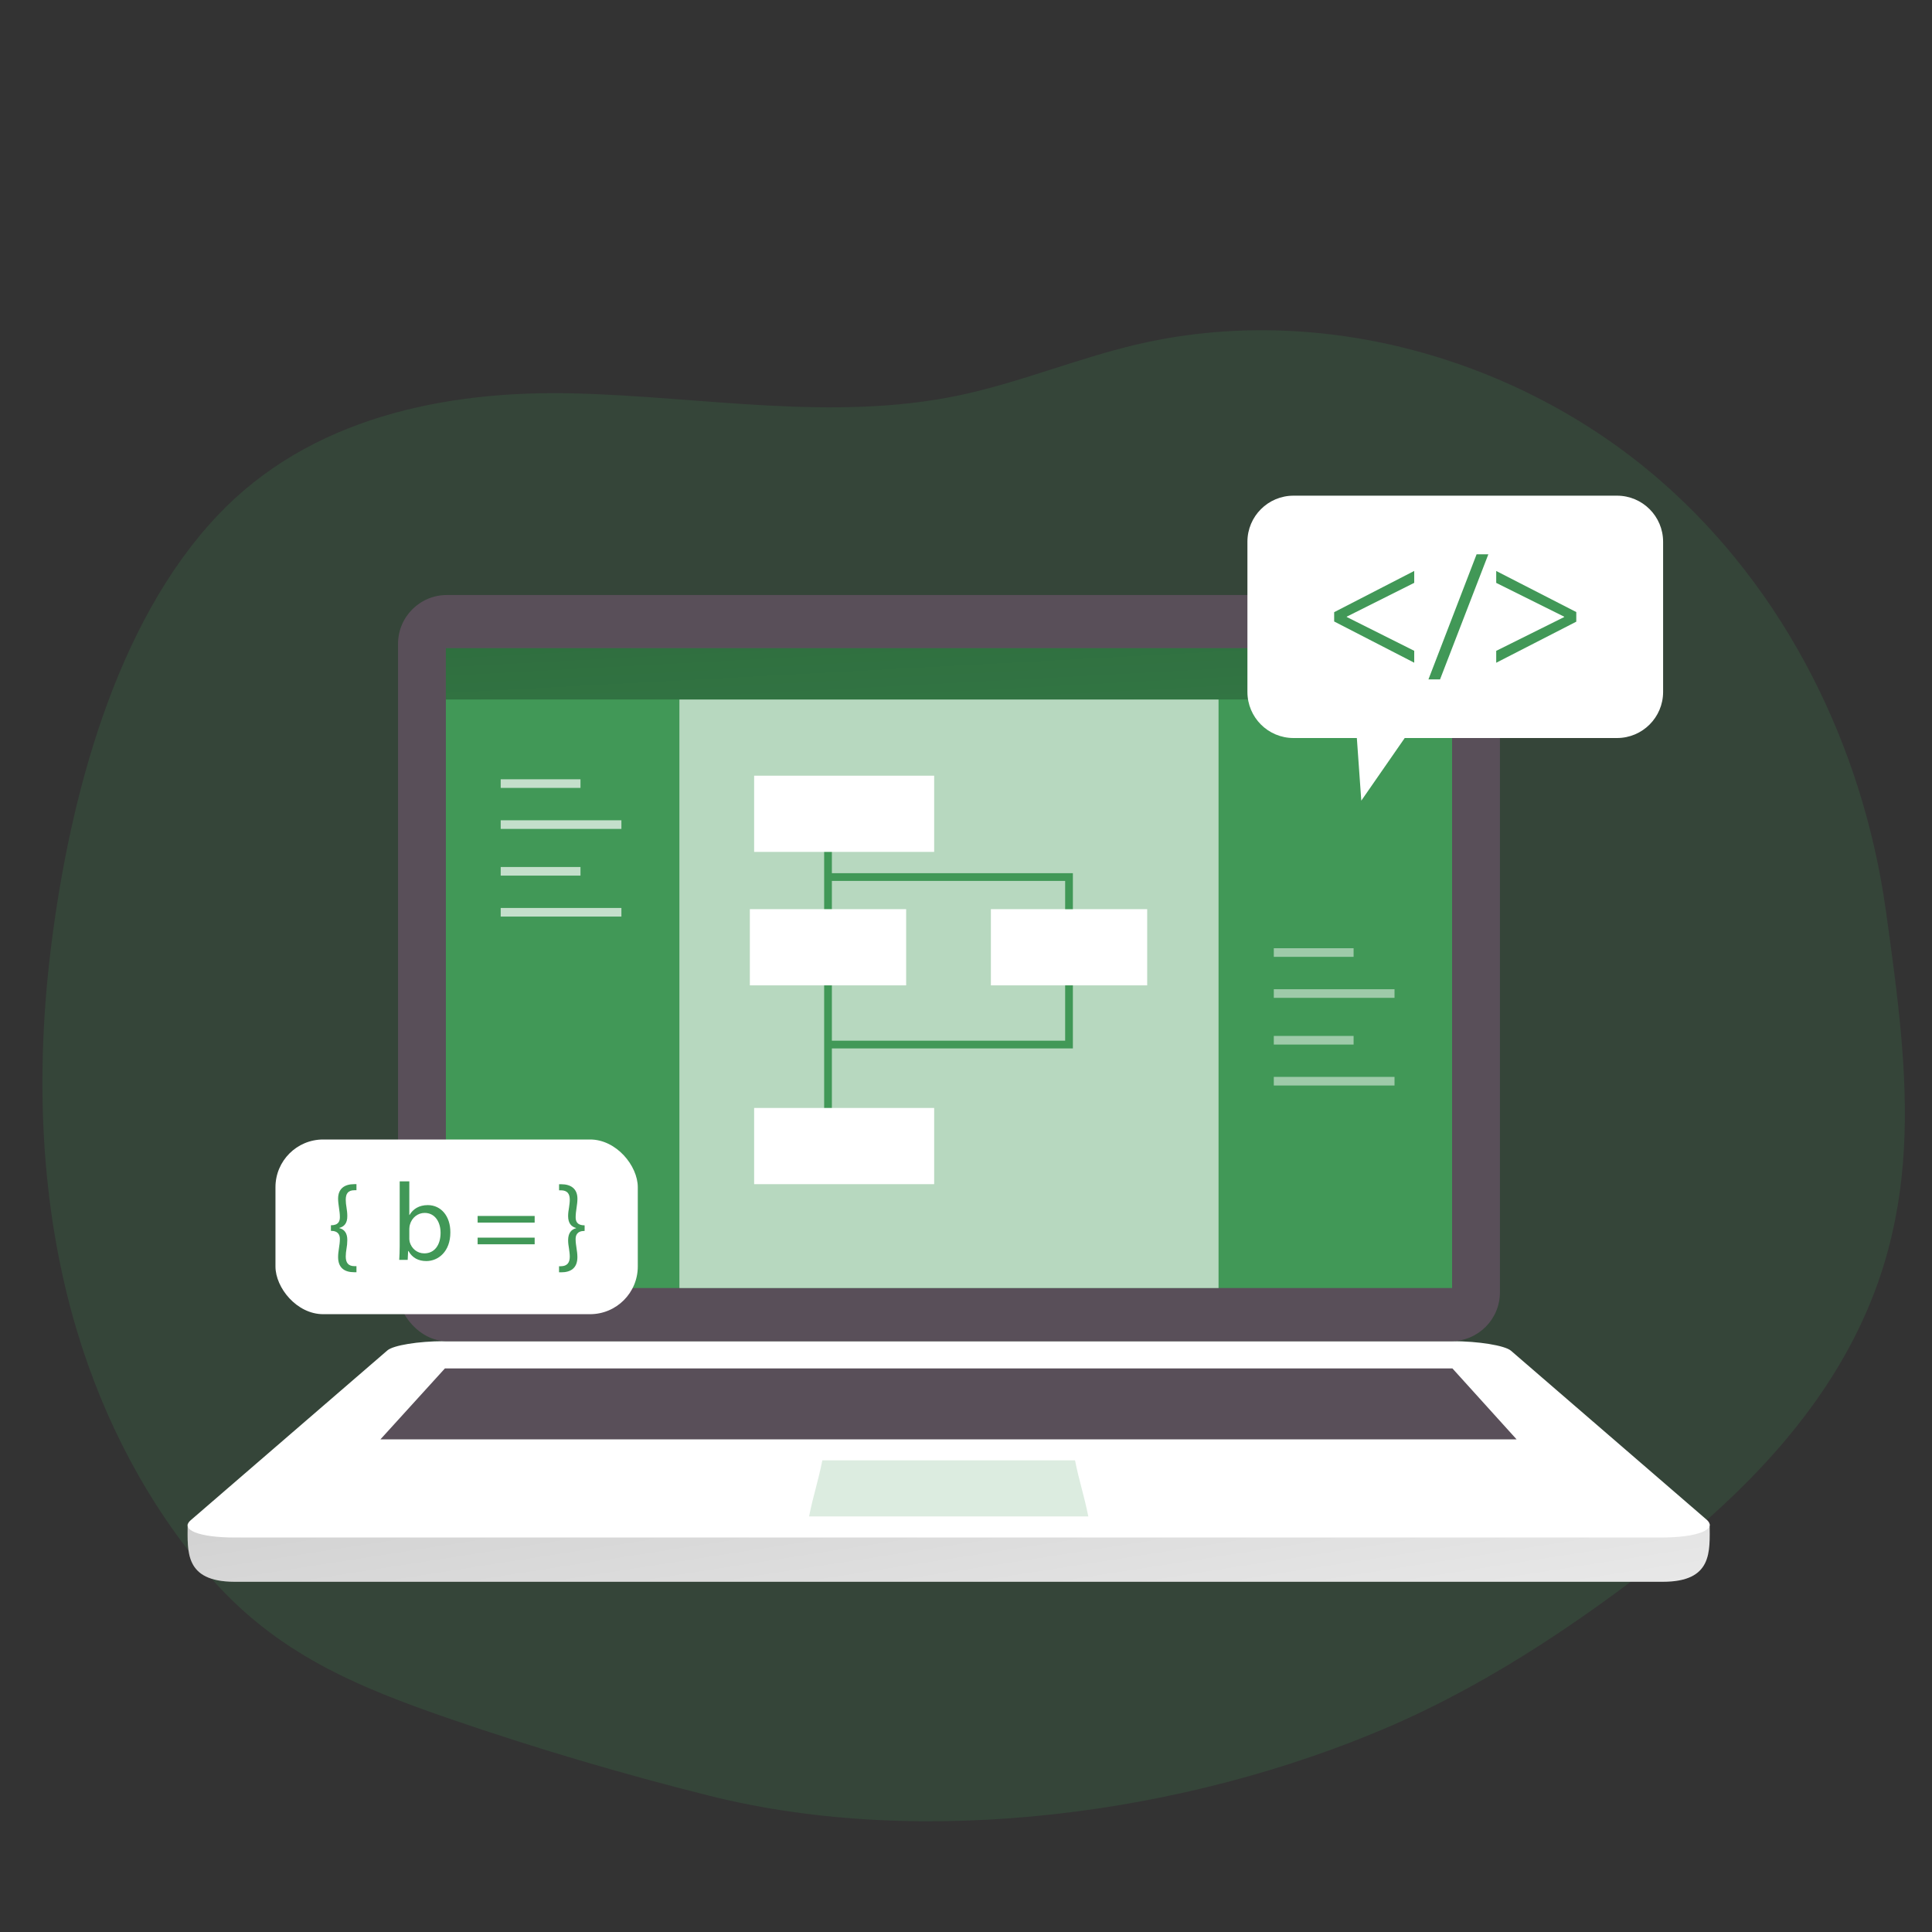 <svg transform="scale(1)" id="_0705_Coding_10" xmlns="http://www.w3.org/2000/svg" xmlns:xlink="http://www.w3.org/1999/xlink" viewBox="0 0 500 500" class="show_show__wrapper__graphic__5Waiy "><rect x="0" y="0" width="500" height="500" fill="#333333" stroke="none"/><title>React</title><defs><style>.cls-1,.cls-2,.cls-3,.cls-4,.cls-5,.cls-6,.cls-7,.cls-8,.cls-9,.cls-10,.cls-11,.cls-12{stroke-width:0px;}.cls-1,.cls-4{isolation:isolate;opacity:.18;}.cls-1,.cls-4,.cls-5,.cls-12{fill:#419857;}.cls-2{fill:url(#linear-gradient);}.cls-2,.cls-4,.cls-5,.cls-6,.cls-7{fill-rule:evenodd;}.cls-3{opacity:.49;}.cls-3,.cls-7,.cls-9,.cls-11{fill:#fff;}.cls-13{opacity:.69;}.cls-6,.cls-10{fill:#594f59;}.cls-8{fill:url(#linear-gradient-2);}.cls-9{opacity:.62;}</style><linearGradient id="linear-gradient" x1="210.27" y1="171.01" x2="263.85" y2="514.82" gradientUnits="userSpaceOnUse"><stop offset="0" stop-color="#000"></stop><stop offset=".08" stop-color="#000" stop-opacity=".69"></stop><stop offset=".21" stop-color="#000" stop-opacity=".32"></stop><stop offset="1" stop-color="#000" stop-opacity="0"></stop></linearGradient><linearGradient id="linear-gradient-2" x1="241.28" y1="86.41" x2="253.56" y2="315.25" xlink:href="#linear-gradient"></linearGradient></defs><path class="cls-1" d="M474.08,356.36c-13.92,22.03-33.87,39.6-54.84,55.09-3.51,2.6-7.06,5.14-10.66,7.62-3.19,2.21-6.42,4.37-9.68,6.47-12.56,8.11-25.65,15.38-39.37,21.31-52.51,22.67-120.27,31.83-175.9,17.9-22.49-5.63-44.75-12.22-66.68-19.74-24.75-8.49-45.57-17.17-62.93-37.29-15.8-18.32-27.22-40.28-34.14-63.41-9.7-32.43-10.82-67.03-6.5-100.61,4.78-37.15,16.33-82.03,42.75-110.12,23.91-25.42,58.96-32.64,92.62-31.77,33.21.85,66.83,7.33,99.35.53,15.58-3.26,30.39-9.48,45.88-13.14,47.18-11.15,99,3.27,135.6,35.06,32.55,28.29,52.55,68.91,58.47,111.34,6.04,43.32,11.09,81.1-13.97,120.76Z"></path><path class="cls-7" d="M375.88,354.15H115.15c-5.18,0-12.53.26-16,3.2l-50.58,37.14c-.03,7.11-.82,14.83,12.11,14.87h369.66c12.91,0,12.15-7.79,12.11-14.87l-50.58-37.14c-3.49-2.96-10.91-3.2-16-3.2Z"></path><path class="cls-2" d="M375.88,354.15H115.15c-5.18,0-12.53.26-16,3.2l-50.58,37.14c-.03,7.11-.82,14.83,12.11,14.87h369.66c12.91,0,12.15-7.79,12.11-14.87l-50.58-37.14c-3.49-2.96-10.91-3.2-16-3.2Z"></path><path class="cls-7" d="M375.89,347.1H114.87c-6.59,0-13.08,1.06-14.61,2.38-16.97,14.65-33.93,29.31-50.9,43.95-2.85,2.46,2.18,4.48,11.33,4.48h369.29c9.31,0,14.6-2.1,11.69-4.62-16.88-14.58-33.75-29.15-50.64-43.73-1.57-1.35-8.44-2.46-15.14-2.46Z"></path><path class="cls-4" d="M212.82,377.94h65.4c1.14,5.73,2.29,8.78,3.43,14.51h-72.26c1.14-5.72,2.29-8.78,3.43-14.51Z"></path><path class="cls-6" d="M115.14,354.15h260.75l16.6,18.35H98.46l16.68-18.35Z"></path><rect class="cls-10" x="103.01" y="153.99" width="285.17" height="193.11" rx="12.64" ry="12.64"></rect><polygon class="cls-5" points="375.8 167.75 115.39 167.75 115.39 167.75 115.39 333.34 115.39 333.34 375.8 333.34 375.8 167.75"></polygon><rect class="cls-11" x="71.29" y="294.9" width="93.77" height="45.21" rx="12.35" ry="12.35"></rect><path class="cls-12" d="M85.64,317.1c2.03,0,2.32-1.12,2.32-2.12,0-.8-.11-1.6-.23-2.4-.11-.8-.23-1.57-.23-2.37,0-2.63,1.72-3.75,4.15-3.75h.6v1.57h-.51c-1.69,0-2.26.92-2.26,2.46,0,.66.08,1.34.2,2.03.11.72.2,1.4.2,2.17.03,1.83-.77,2.75-2.06,3.09v.06c1.29.31,2.09,1.29,2.06,3.12,0,.77-.08,1.49-.2,2.17-.12.72-.2,1.37-.2,2.06,0,1.6.66,2.49,2.26,2.49h.51v1.57h-.6c-2.37,0-4.15-1.03-4.15-3.92,0-.77.11-1.57.23-2.35.12-.77.23-1.55.23-2.32,0-.89-.29-2.12-2.32-2.12v-1.46Z"></path><path class="cls-12" d="M103.32,326.05c.06-.94.12-2.35.12-3.58v-16.74h2.49v8.7h.06c.89-1.55,2.49-2.55,4.72-2.55,3.43,0,5.87,2.86,5.84,7.07,0,4.95-3.12,7.41-6.21,7.41-2,0-3.6-.77-4.63-2.6h-.09l-.11,2.29h-2.18ZM105.92,320.5c0,.31.06.63.11.92.49,1.74,1.95,2.95,3.78,2.95,2.63,0,4.21-2.15,4.21-5.32,0-2.77-1.43-5.15-4.12-5.15-1.72,0-3.32,1.17-3.83,3.09-.06.29-.14.63-.14,1.03v2.49Z"></path><path class="cls-12" d="M123.61,316.41v-1.72h14.76v1.72h-14.76ZM123.61,322.02v-1.72h14.76v1.72h-14.76Z"></path><path class="cls-12" d="M151.29,318.56c-2.03,0-2.32,1.23-2.32,2.12,0,.77.11,1.55.23,2.32.12.77.23,1.57.23,2.35,0,2.89-1.8,3.92-4.15,3.92h-.6v-1.57h.49c1.6-.03,2.29-.89,2.29-2.49,0-.69-.11-1.34-.2-2.06-.11-.69-.23-1.4-.23-2.17,0-1.83.8-2.8,2.06-3.12v-.06c-1.26-.34-2.06-1.26-2.06-3.09,0-.77.11-1.46.23-2.17.09-.69.2-1.37.2-2.03,0-1.54-.6-2.43-2.26-2.46h-.51v-1.57h.57c2.43,0,4.18,1.12,4.18,3.75,0,.8-.11,1.57-.23,2.37-.11.8-.23,1.6-.23,2.4,0,1,.29,2.12,2.32,2.12v1.46Z"></path><rect class="cls-9" x="175.83" y="181.03" width="139.53" height="152.31"></rect><rect class="cls-12" x="213.29" y="210.61" width="2" height="85.99"></rect><rect class="cls-8" x="115.39" y="167.75" width="261.22" height="13.28"></rect><path class="cls-11" d="M418.47,191h-54.93l-11.24,16.21-1.15-16.21h-16.39c-6.59,0-11.93-5.34-11.93-11.93v-38.86c0-6.59,5.34-11.93,11.93-11.93h83.72c6.59,0,11.93,5.34,11.93,11.93v38.86c0,6.59-5.34,11.93-11.93,11.93Z"></path><path class="cls-12" d="M345.28,158.43l20.72-10.67v3.08l-17.46,8.75v.09l17.46,8.75v3.08l-20.72-10.67v-2.41Z"></path><path class="cls-12" d="M369.68,175.83l12.46-32.37h3.04l-12.5,32.37h-2.99Z"></path><path class="cls-12" d="M407.94,160.89l-20.72,10.63v-3.08l17.59-8.75v-.09l-17.59-8.75v-3.08l20.72,10.63v2.5Z"></path><rect class="cls-11" x="195.17" y="200.75" width="46.59" height="19.72"></rect><rect class="cls-11" x="195.17" y="286.74" width="46.59" height="19.72"></rect><rect class="cls-11" x="256.44" y="235.29" width="40.45" height="19.72"></rect><rect class="cls-11" x="194.06" y="235.29" width="40.45" height="19.72"></rect><polygon class="cls-12" points="277.66 235.29 275.66 235.29 275.66 227.98 214.29 227.98 214.29 225.98 277.66 225.98 277.66 235.29"></polygon><polygon class="cls-12" points="277.66 271.33 214.29 271.33 214.29 269.33 275.66 269.33 275.66 255.01 277.66 255.01 277.66 271.33"></polygon><g class="cls-13"><rect class="cls-11" x="129.58" y="201.68" width="20.65" height="2.23"></rect><rect class="cls-11" x="129.58" y="212.29" width="31.24" height="2.23"></rect><rect class="cls-11" x="129.58" y="224.38" width="20.65" height="2.23"></rect><rect class="cls-11" x="129.58" y="234.98" width="31.24" height="2.23"></rect></g><rect class="cls-3" x="329.66" y="245.4" width="20.65" height="2.23"></rect><rect class="cls-3" x="329.66" y="256.01" width="31.24" height="2.23"></rect><rect class="cls-3" x="329.66" y="268.1" width="20.65" height="2.23"></rect><rect class="cls-3" x="329.66" y="278.7" width="31.24" height="2.23"></rect></svg>